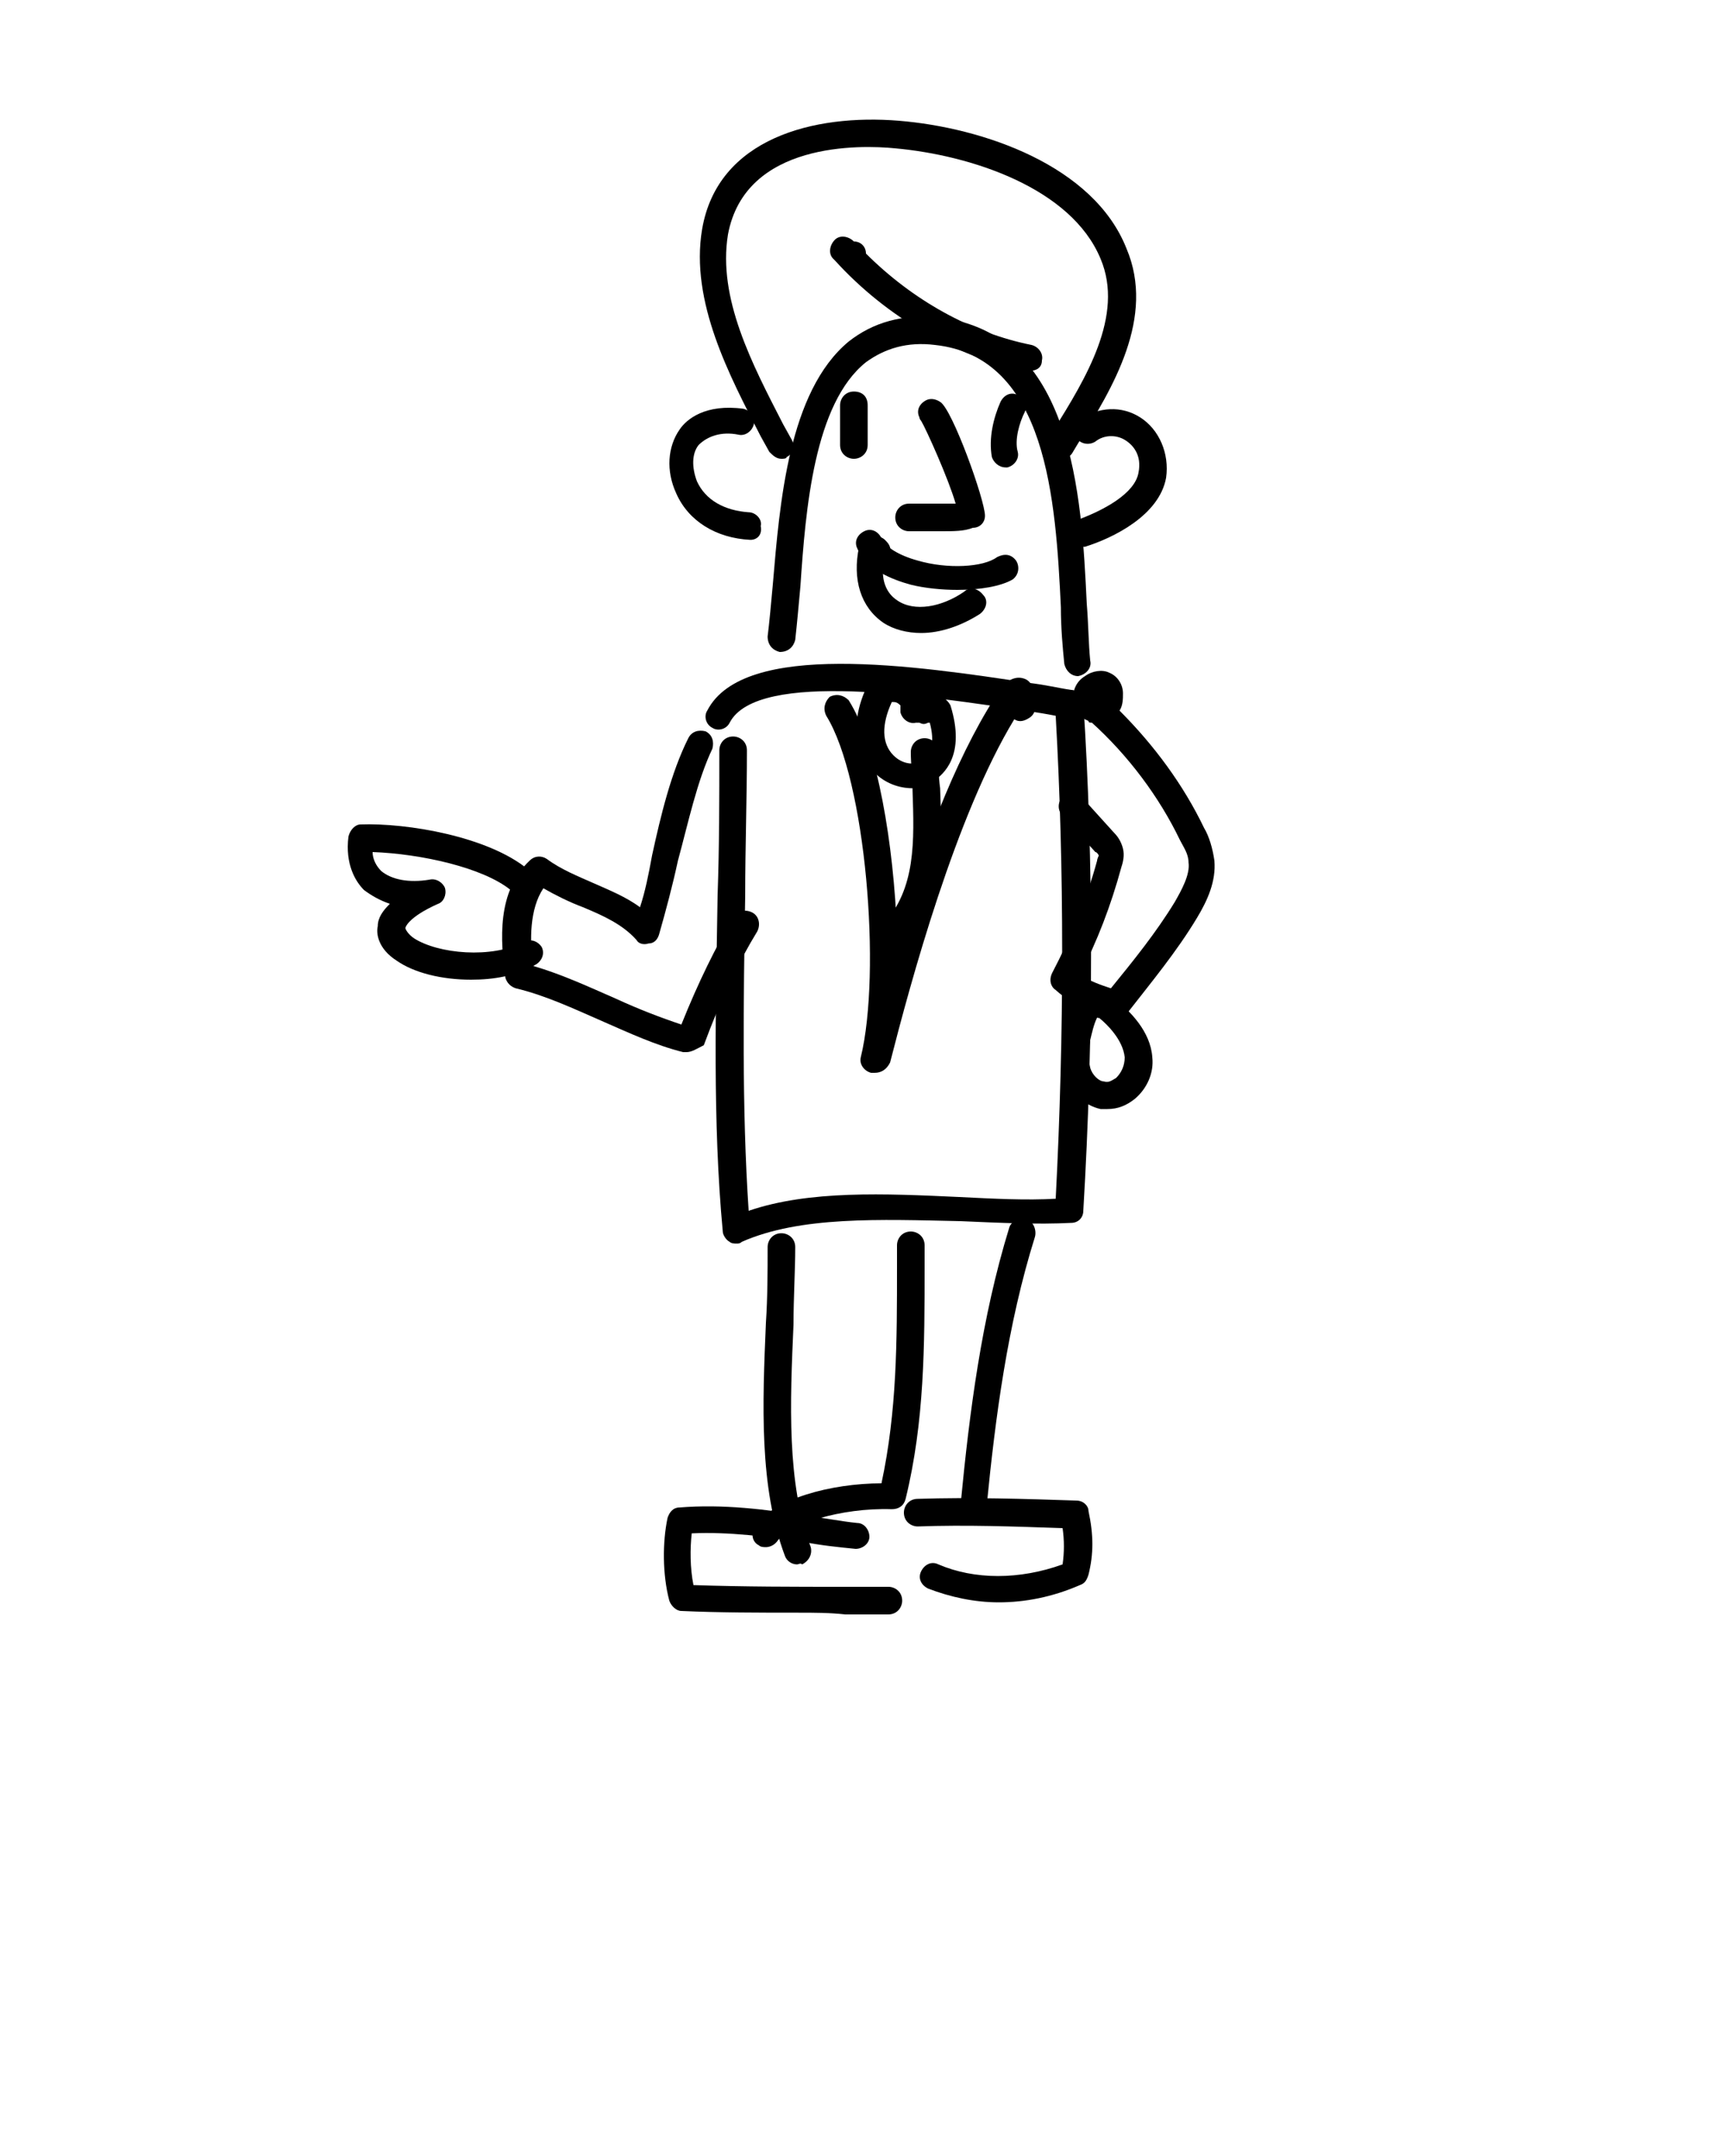 <?xml version="1.0" encoding="UTF-8" standalone="no"?>
<svg
   version="1.1"
   x="0px"
   y="0px"
   viewBox="0 0 100 125"
   enable-background="new 0 0 100 100"
   xml:space="preserve"
   id="svg24"
   sodipodi:docname="manpointing.svg"
   inkscape:version="1.4 (86a8ad7, 2024-10-11)"
   xmlns:inkscape="http://www.inkscape.org/namespaces/inkscape"
   xmlns:sodipodi="http://sodipodi.sourceforge.net/DTD/sodipodi-0.dtd"
   xmlns="http://www.w3.org/2000/svg"
   xmlns:svg="http://www.w3.org/2000/svg"><defs
     id="defs24" /><sodipodi:namedview
     id="namedview24"
     pagecolor="#ffffff"
     bordercolor="#000000"
     borderopacity="0.25"
     inkscape:showpageshadow="2"
     inkscape:pageopacity="0.0"
     inkscape:pagecheckerboard="0"
     inkscape:deskcolor="#d1d1d1"
     inkscape:zoom="9.336"
     inkscape:cx="49.967866"
     inkscape:cy="62.5"
     inkscape:window-width="2560"
     inkscape:window-height="1369"
     inkscape:window-x="2552"
     inkscape:window-y="-8"
     inkscape:window-maximized="1"
     inkscape:current-layer="svg24" /><path
     d="M42.7,72.1c-0.1,0-0.3,0-0.4-0.1c-0.2-0.1-0.4-0.4-0.4-0.6c-0.6-6.4-0.4-13.1-0.3-19.5c0.1-2.8,0.1-5.6,0.1-8.4  c0-0.4,0.3-0.8,0.8-0.8c0.4,0,0.8,0.3,0.8,0.8c0,2.8-0.1,5.6-0.1,8.4c-0.1,6.1-0.2,12.3,0.2,18.3c3.5-1.2,7.9-1,12.2-0.8  c2,0.1,3.9,0.2,5.6,0.1c0.5-9.6,0.5-19.2,0-28c-0.5-0.1-1.1-0.2-1.8-0.3c-5.4-0.8-15.5-2.4-17.1,0.7c-0.2,0.4-0.7,0.5-1,0.3  c-0.4-0.2-0.5-0.7-0.3-1c2.1-4.1,12.1-2.6,18.7-1.6c0.9,0.1,1.7,0.3,2.4,0.4c0.4,0,0.6,0.4,0.7,0.7c0.6,9.2,0.6,19.4,0,29.5  c0,0.4-0.3,0.7-0.7,0.7c-2,0.1-4.1,0-6.4-0.1C51,70.7,46.4,70.5,43,72C42.9,72.1,42.8,72.1,42.7,72.1z"
     id="path1" /><path
     d="M46.2,90.7c-0.3,0-0.6-0.2-0.7-0.5c-1.5-4-1.3-8.8-1.1-13.5c0.1-1.5,0.1-3,0.1-4.4c0-0.4,0.3-0.8,0.8-0.8l0,0  c0.4,0,0.8,0.3,0.8,0.8c0,1.4-0.1,2.9-0.1,4.5c-0.2,4.5-0.4,9.2,1,12.9c0.1,0.4-0.1,0.8-0.5,1C46.4,90.6,46.3,90.7,46.2,90.7z"
     id="path2" /><path
     d="M44.4,89.7c-0.1,0-0.3,0-0.4-0.1c-0.4-0.2-0.5-0.7-0.2-1.1c1-1.6,4.4-2.5,7.3-2.5c0.9-4.2,0.9-8.2,0.9-12.6l0-1.2  c0-0.4,0.3-0.8,0.8-0.8c0.4,0,0.8,0.3,0.8,0.8l0,1.2c0,4.6,0,9-1.1,13.5c-0.1,0.4-0.4,0.6-0.8,0.6c-3-0.1-6,0.9-6.6,1.8  C44.9,89.6,44.6,89.7,44.4,89.7z"
     id="path3" /><path
     d="M46.3,93.5c-2.3,0-4.6,0-6.8-0.1c-0.3,0-0.6-0.3-0.7-0.6c-0.4-1.5-0.4-3.4-0.1-4.8c0.1-0.3,0.3-0.6,0.7-0.6  c2.5-0.2,5,0.1,7.4,0.5c1,0.1,1.9,0.3,2.9,0.4c0.4,0,0.7,0.4,0.7,0.8c0,0.4-0.4,0.7-0.8,0.7c-1-0.1-2-0.2-3-0.4  c-2.1-0.3-4.3-0.6-6.5-0.5c-0.1,0.9-0.1,2,0.1,3c2.9,0.1,5.9,0.1,8.8,0.1l2.5,0l0,0c0.4,0,0.8,0.3,0.8,0.8c0,0.4-0.3,0.8-0.8,0.8  l-2.5,0C48.1,93.5,47.2,93.5,46.3,93.5z"
     id="path4" /><path
     d="M56.5,87.9C56.4,87.9,56.4,87.9,56.5,87.9c-0.5,0-0.8-0.4-0.8-0.8c0.5-5.2,1.2-10.7,2.8-15.9c0.1-0.4,0.6-0.6,1-0.5  c0.4,0.1,0.6,0.6,0.5,1c-1.6,5.1-2.3,10.5-2.8,15.6C57.2,87.6,56.8,87.9,56.5,87.9z"
     id="path5" /><path
     d="M57.9,92.9c-1.4,0-2.8-0.3-4.1-0.8c-0.4-0.2-0.6-0.6-0.4-1c0.2-0.4,0.6-0.6,1-0.4c2.1,0.9,4.7,0.9,7.2,0  c0.1-0.7,0.1-1.4,0-2.1c-2.8-0.1-5.6-0.2-8.4-0.1c-0.4,0-0.8-0.3-0.8-0.8c0-0.4,0.3-0.8,0.8-0.8c3.1-0.1,6.2,0,9.2,0.1  c0.4,0,0.7,0.3,0.7,0.6c0.3,1.4,0.3,2.5,0,3.7c-0.1,0.3-0.2,0.5-0.5,0.6C61,92.6,59.4,92.9,57.9,92.9z"
     id="path6" /><path
     d="M55.5,34.2c-0.9,0-1.9-0.1-2.7-0.3c-1.1-0.3-2.6-0.9-3.1-2.1c-0.2-0.4,0-0.8,0.4-1c0.4-0.2,0.8,0,1,0.4c0.2,0.5,1,1,2.1,1.3  c1.7,0.5,3.8,0.4,4.6-0.2c0.4-0.2,0.8-0.2,1.1,0.2c0.2,0.3,0.2,0.8-0.2,1.1C58,34,56.8,34.2,55.5,34.2z"
     id="path7" /><path
     d="M54.6,30.8c-0.3,0-0.7,0-1,0c-0.3,0-0.6,0-0.9,0c-0.4,0-0.8-0.3-0.8-0.8c0-0.4,0.3-0.8,0.8-0.8c0,0,0,0,0,0  c0.3,0,0.6,0,0.9,0c0.6,0,1.2,0,1.8,0c-0.4-1.4-1.7-4.3-2-4.8c0,0-0.1-0.1-0.1-0.2c-0.2-0.4,0-0.8,0.4-1c0.2-0.1,0.5-0.1,0.8,0.1  c0.7,0.4,2.6,5.7,2.6,6.6c0,0.4-0.3,0.7-0.7,0.7C55.9,30.8,55.3,30.8,54.6,30.8z"
     id="path8" /><path
     d="M58.3,27.1c-0.4,0-0.7-0.3-0.8-0.6c-0.2-1.1,0.1-2.3,0.5-3.2c0.2-0.4,0.6-0.6,1-0.4c0.4,0.2,0.6,0.6,0.4,1  c-0.3,0.6-0.6,1.6-0.4,2.3c0.1,0.4-0.2,0.8-0.6,0.9C58.4,27.1,58.4,27.1,58.3,27.1z"
     id="path9" /><path
     d="M49.5,26.6c-0.4,0-0.8-0.3-0.8-0.8v-2.3c0-0.4,0.3-0.8,0.8-0.8s0.8,0.3,0.8,0.8v2.3C50.3,26.3,49.9,26.6,49.5,26.6z"
     id="path10" /><path
     d="M62.5,39.2c-0.4,0-0.7-0.3-0.8-0.7c-0.1-1-0.2-2.1-0.2-3.3C61.2,29,60.7,20.7,54.2,20c-1.6-0.2-2.9,0.2-4,1  c-3,2.4-3.5,8.5-3.8,13c-0.1,1.1-0.2,2.2-0.3,3.1c-0.1,0.4-0.4,0.7-0.9,0.7c-0.4-0.1-0.7-0.4-0.7-0.9c0.1-0.8,0.2-1.9,0.3-3  c0.4-4.7,0.9-11.2,4.4-14.1c1.4-1.1,3.1-1.6,5.2-1.4c7.8,0.9,8.3,10.3,8.6,16.6c0.1,1.2,0.1,2.3,0.2,3.3  C63.3,38.7,63,39.1,62.5,39.2C62.5,39.2,62.5,39.2,62.5,39.2z"
     id="path11" /><path
     d="M45.3,26.6c-0.3,0-0.5-0.2-0.7-0.4l-0.5-0.9c-1.8-3.5-4.1-7.8-3.4-12c0.9-5.3,6.5-6.7,11.4-6.3c4.9,0.4,11.3,2.6,13.2,7.4  c1.7,4-0.8,8.1-2.8,11.3l-0.3,0.5c-0.2,0.4-0.7,0.5-1.1,0.3c-0.4-0.2-0.5-0.7-0.3-1.1l0.3-0.5c1.8-2.9,4.1-6.6,2.7-9.9  c-1.7-4.1-7.5-6-11.9-6.4c-2-0.2-8.7-0.4-9.7,5c-0.6,3.7,1.4,7.5,3.2,11l0.5,0.9c0.2,0.4,0.1,0.8-0.3,1  C45.6,26.6,45.4,26.6,45.3,26.6z"
     id="path12" /><path
     d="M59.7,21.5c0,0-0.1,0-0.2,0c-4.1-0.8-8.1-3.1-11.1-6.4c0,0-0.1-0.1-0.1-0.1c-0.3-0.3-0.2-0.8,0.1-1.1  c0.3-0.3,0.8-0.2,1.1,0.1c0,0,0,0,0,0c0.4,0,0.7,0.3,0.7,0.7c2.7,2.7,6.1,4.6,9.6,5.3c0.4,0.1,0.7,0.5,0.6,0.9  C60.4,21.3,60.1,21.5,59.7,21.5z"
     id="path13" /><path
     d="M43.5,31.3C43.4,31.3,43.4,31.3,43.5,31.3c-2-0.1-3.6-1.1-4.3-2.7c-0.6-1.3-0.5-2.7,0.2-3.7c0.4-0.6,1.5-1.5,3.7-1.2  c0.4,0.1,0.7,0.5,0.6,0.9c-0.1,0.4-0.5,0.7-0.9,0.6c-1-0.2-1.8,0.1-2.3,0.6c-0.4,0.5-0.4,1.3-0.1,2.1c0.5,1.1,1.6,1.7,3,1.8  c0.4,0,0.8,0.4,0.7,0.8C44.2,31,43.9,31.3,43.5,31.3z"
     id="path14" /><path
     d="M62.5,31.7c-0.3,0-0.6-0.2-0.7-0.5c-0.1-0.4,0.1-0.8,0.5-1c1.7-0.6,3.5-1.6,3.7-2.8c0.2-1-0.3-1.6-0.8-1.9  c-0.5-0.3-1.2-0.3-1.7,0.1c-0.3,0.2-0.8,0.2-1.1-0.2c-0.2-0.3-0.2-0.8,0.2-1.1c1.1-0.7,2.4-0.8,3.5-0.1c1.1,0.7,1.7,2.1,1.5,3.5  c-0.4,2.2-3.1,3.5-4.7,4C62.7,31.7,62.6,31.7,62.5,31.7z"
     id="path15" /><path
     d="M50.7,62.2c-0.1,0-0.1,0-0.2,0c-0.4-0.1-0.7-0.5-0.6-0.9c1.2-4.9,0.3-16.1-2-19.8c-0.2-0.4-0.1-0.8,0.2-1.1  c0.4-0.2,0.8-0.1,1.1,0.2c1.7,2.7,2.6,8.4,2.8,13.4c1.7-5.6,3.7-10.7,6.1-14.2c0-0.1,0.1-0.1,0.1-0.1c0.2-0.2,0.7-0.6,1.3-0.3  c0.5,0.3,0.4,0.9,0.4,1.1c0,0.1,0,0.1,0,0.2c0.2,0.3,0.1,0.7-0.2,0.9c-0.3,0.2-0.6,0.3-0.9,0.1c-3.4,5.6-6,15.2-7.2,19.9  C51.4,62,51.1,62.2,50.7,62.2z"
     id="path16" /><path
     d="M52.9,45.7c-0.8,0-1.6-0.3-2.2-0.9c-0.5-0.5-1.9-2.2-0.3-5.3c0.1-0.2,0.3-0.3,0.5-0.4c1.4-0.3,2.2,0.4,2.8,1.1l0,0  c0.3,0,0.6,0.1,0.9,0.2c0.2,0.1,0.4,0.3,0.5,0.5c0.9,2.9-0.4,4-1,4.4C53.9,45.6,53.4,45.7,52.9,45.7z M51.7,40.7  c-0.6,1.3-0.6,2.4,0.1,3.1c0.5,0.5,1.2,0.6,1.7,0.3c0.5-0.3,0.7-1.1,0.4-2.2c0,0-0.1,0-0.1,0c-0.2,0.1-0.3,0.1-0.5,0  c-0.1,0-0.2,0-0.2,0c-0.4,0.1-0.8-0.2-0.9-0.6c0-0.1,0-0.3,0-0.4C52,40.7,51.9,40.7,51.7,40.7C51.7,40.7,51.7,40.7,51.7,40.7z"
     id="path17" /><path
     d="M51.7,54.9c-0.2,0-0.4-0.1-0.5-0.2c-0.3-0.3-0.3-0.8,0-1.1c1.9-2.1,1.8-4.8,1.7-7.8c0-0.7-0.1-1.5-0.1-2.2  c0-0.4,0.3-0.8,0.8-0.8c0,0,0,0,0,0c0.4,0,0.8,0.3,0.8,0.8c0,0.7,0,1.4,0.1,2.1c0.1,3,0.3,6.4-2.1,8.9  C52.1,54.8,51.9,54.9,51.7,54.9z"
     id="path18" /><path
     d="M53.4,36.7c-0.8,0-1.6-0.2-2.2-0.6c-1.3-0.9-1.8-2.5-1.4-4.4c0.1-0.3,0.3-0.5,0.6-0.6c0.5-0.1,0.8,0.1,0.9,0.2  c0.2,0.2,0.4,0.4,0.3,0.9c0,0.2-0.2,0.4-0.4,0.6c-0.1,0.9,0.2,1.6,0.8,2c1,0.7,2.6,0.4,3.9-0.5c0.3-0.3,0.8-0.2,1.1,0.2  c0.3,0.3,0.2,0.8-0.2,1.1C55.7,36.3,54.5,36.7,53.4,36.7z M50,32l0.6,0.1v0L50,32C50,32,50,32,50,32z"
     id="path19" /><path
     d="M39.8,61c-0.1,0-0.1,0-0.2,0c-1.6-0.4-3.1-1.1-4.7-1.8c-1.6-0.7-3.3-1.5-5-1.9c-0.3-0.1-0.5-0.3-0.6-0.6  c-0.3-2.2-0.5-5,1.4-6.8c0.3-0.3,0.7-0.3,1-0.1c0.8,0.6,1.8,1,2.7,1.4c0.9,0.4,1.9,0.8,2.7,1.4c0.3-0.9,0.5-1.9,0.7-3  c0.5-2.3,1.1-4.8,2.1-6.8c0.2-0.4,0.6-0.5,1-0.4c0.4,0.2,0.5,0.6,0.4,1c-0.9,1.9-1.4,4.3-2,6.5c-0.3,1.4-0.7,2.9-1.1,4.3  c-0.1,0.3-0.3,0.5-0.6,0.5c-0.3,0.1-0.6,0-0.7-0.2c-0.8-0.9-1.9-1.4-3.1-1.9c-0.8-0.3-1.6-0.7-2.3-1.1c-0.8,1.2-0.8,3-0.6,4.5  c1.7,0.5,3.2,1.2,4.8,1.9c1.3,0.6,2.6,1.1,3.8,1.5c1-2.5,2-4.5,3-6.2c0.2-0.4,0.7-0.5,1.1-0.3c0.4,0.2,0.5,0.7,0.3,1.1  c-1.1,1.8-2.1,3.9-3.1,6.6C40.4,60.8,40.1,61,39.8,61z"
     id="path20" /><path
     d="M27.3,56.8c-1.7,0-3.3-0.4-4.3-1.1c-1.1-0.7-1.2-1.6-1.1-2c0-0.5,0.3-0.9,0.7-1.3c-0.6-0.2-1.1-0.5-1.5-0.8  c-0.5-0.5-1.1-1.5-0.9-3.1c0.1-0.4,0.4-0.7,0.7-0.7c2.7-0.1,7.4,0.7,9.7,2.6c0.3,0.3,0.4,0.8,0.1,1.1c-0.3,0.3-0.8,0.4-1.1,0.1  c-1.6-1.3-5.2-2.1-8-2.2c0,0.4,0.2,0.8,0.5,1.1c0.6,0.5,1.6,0.7,2.8,0.5c0.4-0.1,0.8,0.2,0.9,0.5c0.1,0.4-0.1,0.8-0.4,0.9  c-1.8,0.8-1.9,1.4-1.9,1.4c0,0.1,0.2,0.4,0.5,0.6c1.4,0.9,4.5,1.2,6.4,0.2c0.4-0.2,0.8,0,1,0.3c0.2,0.4,0,0.8-0.3,1  C29.9,56.6,28.6,56.8,27.3,56.8z"
     id="path21" /><path
     d="M64.8,59c0,0-0.1,0-0.1,0c-1.3-0.2-2.5-0.7-3.5-1.6c-0.3-0.2-0.4-0.6-0.2-1c1.1-2.1,2-4.3,2.6-6.5c0-0.1,0.1-0.3,0.1-0.3  c0,0-0.1-0.2-0.2-0.2l-1.9-2.1c-0.3-0.3-0.3-0.8,0-1.1c0.3-0.3,0.8-0.3,1.1,0l1.9,2.1c0.2,0.2,0.4,0.5,0.5,0.9  c0.1,0.4,0,0.8-0.1,1.1c-0.6,2.2-1.4,4.3-2.4,6.2c0.6,0.4,1.2,0.6,1.8,0.8c1.3-1.6,2.6-3.2,3.7-5c0.4-0.7,0.9-1.6,0.8-2.3  c0-0.5-0.3-0.9-0.5-1.3c-1.2-2.5-3-4.9-5.1-6.8c-0.1,0-0.2,0-0.2-0.1c-0.5-0.2-0.9-0.6-0.9-1.1c0,0,0-0.1,0-0.1c0,0,0-0.1,0-0.1  c0-0.5,0.2-1,0.7-1.3c0.4-0.3,1-0.4,1.4-0.2c0.5,0.2,0.8,0.7,0.8,1.2c0,0.3,0,0.7-0.2,1c2,2,3.7,4.3,4.9,6.8  c0.3,0.5,0.5,1.2,0.6,1.9c0.1,1.2-0.4,2.3-1,3.3c-1.2,2-2.7,3.8-4.1,5.6C65.2,58.9,65,59,64.8,59z"
     id="path22" /><path
     d="M64.2,64.3c-0.1,0-0.3,0-0.4,0c-0.9-0.2-1.7-0.9-2-1.8c-0.2-0.7-0.3-1.5-0.1-2.4c0.1-0.8,0.4-1.5,0.7-2.2  c0.2-0.4,0.7-0.8,1.2-0.7c0.3,0,0.6,0.3,0.7,0.6c0.1,0,0.2,0.1,0.3,0.1c0.9,0.7,2.1,1.9,2.2,3.4c0.1,0.9-0.3,1.8-1,2.4  C65.3,64.1,64.8,64.3,64.2,64.3z M63.6,59c-0.2,0.4-0.3,0.9-0.4,1.3c-0.1,0.7-0.1,1.2,0,1.6c0.1,0.4,0.5,0.8,0.8,0.8  c0.3,0.1,0.5-0.1,0.7-0.2c0.3-0.3,0.5-0.7,0.5-1.2c-0.1-1-1-1.9-1.5-2.3C63.7,59.1,63.7,59,63.6,59z"
     id="path23" /></svg>
